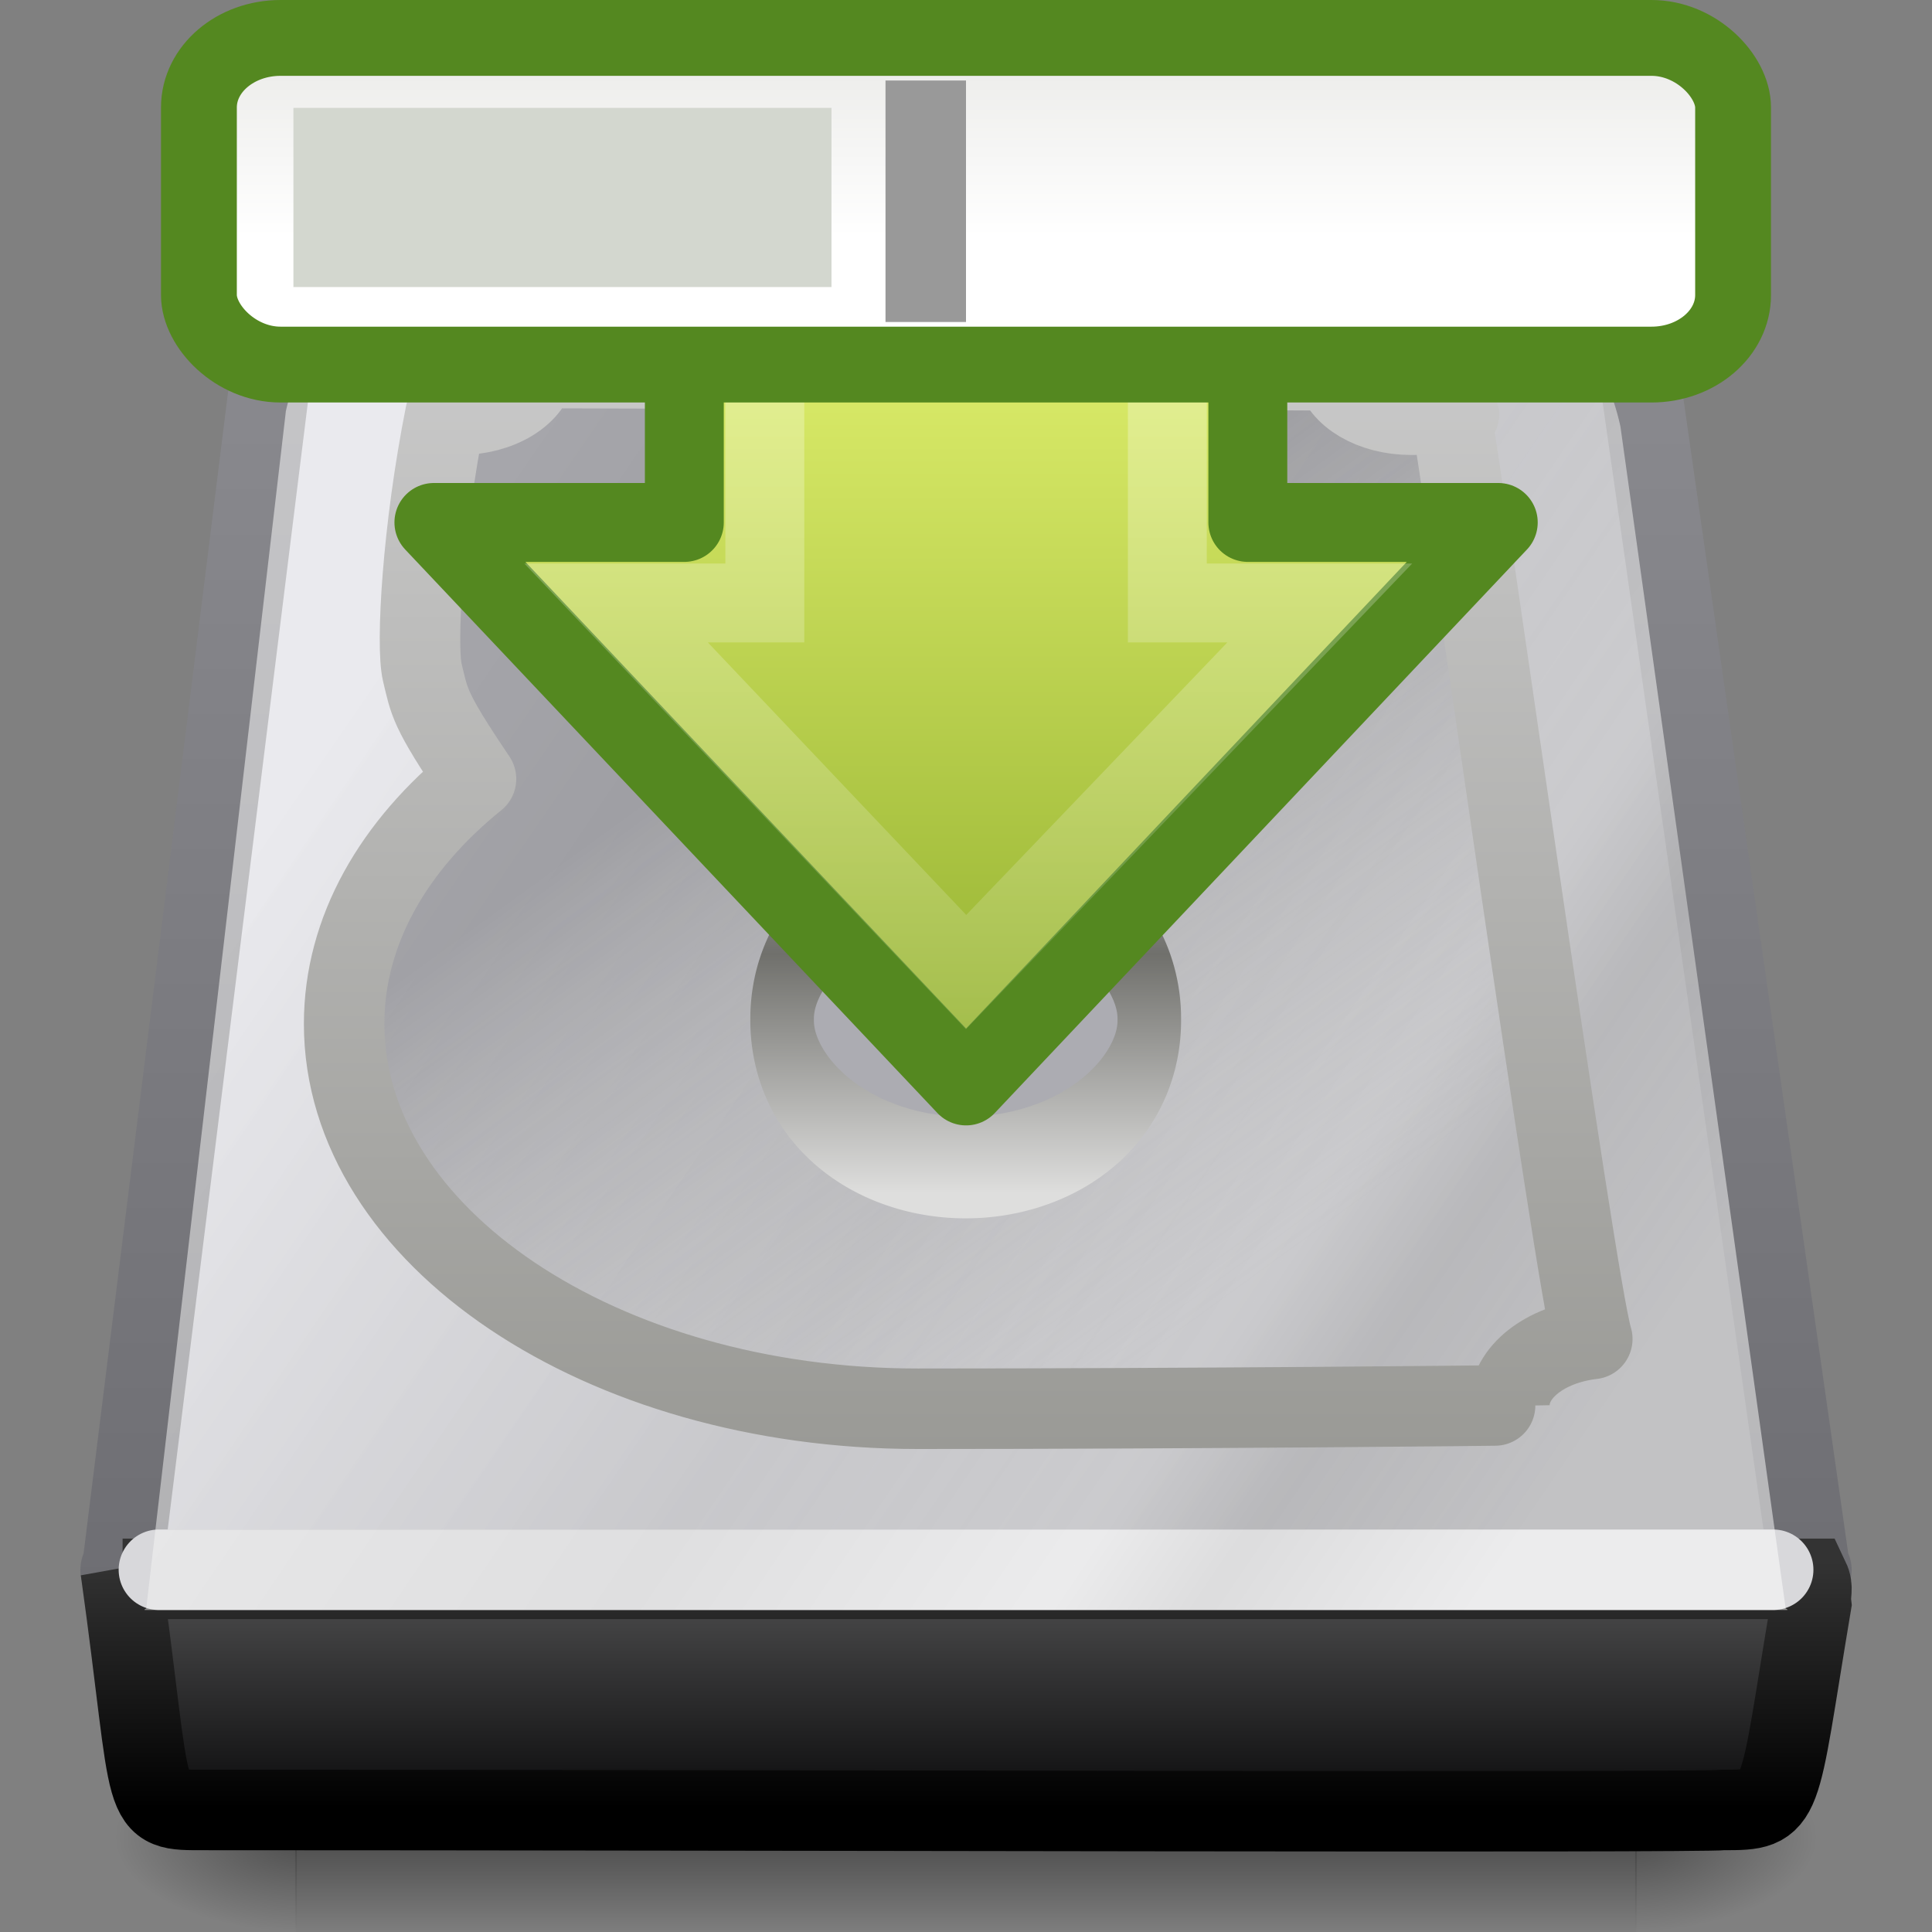 <?xml version="1.0" encoding="UTF-8" standalone="no"?>
<!-- Created with Inkscape (http://www.inkscape.org/) -->

<svg
   xmlns:svg="http://www.w3.org/2000/svg"
   xmlns="http://www.w3.org/2000/svg"
   xmlns:xlink="http://www.w3.org/1999/xlink"
   version="1.0"
   width="24"
   height="24"
   id="svg2">
  <rect width="100%" height="100%" fill="#808080" stroke="none"/>
  <defs
     id="defs4">
    <linearGradient
       id="linearGradient5048">
      <stop
         id="stop5050"
         style="stop-color:black;stop-opacity:0"
         offset="0" />
      <stop
         id="stop5056"
         style="stop-color:black;stop-opacity:1"
         offset="0.5" />
      <stop
         id="stop5052"
         style="stop-color:black;stop-opacity:0"
         offset="1" />
    </linearGradient>
    <linearGradient
       x1="302.857"
       y1="366.648"
       x2="302.857"
       y2="609.505"
       id="linearGradient3743"
       xlink:href="#linearGradient5048"
       gradientUnits="userSpaceOnUse"
       gradientTransform="matrix(0.034,0,0,0.01,-0.466,17.955)" />
    <radialGradient
       cx="605.714"
       cy="486.648"
       r="117.143"
       fx="605.714"
       fy="486.648"
       id="radialGradient3740"
       xlink:href="#linearGradient5060"
       gradientUnits="userSpaceOnUse"
       gradientTransform="matrix(0.02,0,0,0.01,8.11,17.955)" />
    <linearGradient
       id="linearGradient5060">
      <stop
         id="stop5062"
         style="stop-color:black;stop-opacity:1"
         offset="0" />
      <stop
         id="stop5064"
         style="stop-color:black;stop-opacity:0"
         offset="1" />
    </linearGradient>
    <radialGradient
       cx="605.714"
       cy="486.648"
       r="117.143"
       fx="605.714"
       fy="486.648"
       id="radialGradient3737"
       xlink:href="#linearGradient5060"
       gradientUnits="userSpaceOnUse"
       gradientTransform="matrix(-0.02,0,0,0.01,15.89,17.955)" />
    <linearGradient
       id="linearGradient3448">
      <stop
         id="stop3450"
         style="stop-color:#8c8c91;stop-opacity:1"
         offset="0" />
      <stop
         id="stop3452"
         style="stop-color:#6e6e73;stop-opacity:1"
         offset="1" />
    </linearGradient>
    <linearGradient
       x1="10.149"
       y1="7"
       x2="10.149"
       y2="19.823"
       id="linearGradient3734"
       xlink:href="#linearGradient3448"
       gradientUnits="userSpaceOnUse"
       gradientTransform="matrix(0.903,0,0,1.306,1.159,-6.134)" />
    <linearGradient
       id="linearGradient4235">
      <stop
         id="stop4237"
         style="stop-color:#d4d4dc;stop-opacity:1"
         offset="0" />
      <stop
         id="stop4239"
         style="stop-color:#848489;stop-opacity:1"
         offset="1" />
    </linearGradient>
    <linearGradient
       x1="-56.131"
       y1="-142.797"
       x2="-23.247"
       y2="-110.295"
       id="linearGradient3732"
       xlink:href="#linearGradient4235"
       gradientUnits="userSpaceOnUse"
       gradientTransform="matrix(0.33,0,0,0.474,26.328,71.42)" />
    <linearGradient
       id="linearGradient3341">
      <stop
         id="stop3343"
         style="stop-color:#333;stop-opacity:1"
         offset="0" />
      <stop
         id="stop3345"
         style="stop-color:black;stop-opacity:1"
         offset="1" />
    </linearGradient>
    <linearGradient
       x1="27.567"
       y1="44.514"
       x2="27.567"
       y2="52.98"
       id="linearGradient3729"
       xlink:href="#linearGradient3341"
       gradientUnits="userSpaceOnUse"
       gradientTransform="matrix(0.334,0,0,0.361,1.312,3.334)" />
    <linearGradient
       id="linearGradient2215">
      <stop
         id="stop2223"
         style="stop-color:#555556;stop-opacity:1"
         offset="0" />
      <stop
         id="stop2219"
         style="stop-color:#0c0c0d;stop-opacity:1"
         offset="1" />
    </linearGradient>
    <linearGradient
       x1="53.991"
       y1="87.896"
       x2="53.991"
       y2="104.281"
       id="linearGradient3727"
       xlink:href="#linearGradient2215"
       gradientUnits="userSpaceOnUse"
       gradientTransform="matrix(0.174,0,0,0.186,1.124,3.009)" />
    <linearGradient
       id="linearGradient2555">
      <stop
         id="stop2557"
         style="stop-color:white;stop-opacity:1"
         offset="0" />
      <stop
         id="stop2561"
         style="stop-color:#e6e6e6;stop-opacity:1"
         offset="0.5" />
      <stop
         id="stop2563"
         style="stop-color:white;stop-opacity:1"
         offset="0.75" />
      <stop
         id="stop2565"
         style="stop-color:#e1e1e1;stop-opacity:1"
         offset="0.842" />
      <stop
         id="stop2559"
         style="stop-color:white;stop-opacity:1"
         offset="1" />
    </linearGradient>
    <linearGradient
       x1="-56.131"
       y1="-142.797"
       x2="-23.247"
       y2="-110.295"
       id="linearGradient3723"
       xlink:href="#linearGradient2555"
       gradientUnits="userSpaceOnUse"
       gradientTransform="matrix(0.321,0,0,0.467,25.92,71.111)" />
    <linearGradient
       id="linearGradient3470">
      <stop
         id="stop3472"
         style="stop-color:#9a9a96;stop-opacity:1"
         offset="0" />
      <stop
         id="stop3474"
         style="stop-color:#cacaca;stop-opacity:1"
         offset="1" />
    </linearGradient>
    <linearGradient
       x1="11.36"
       y1="18.501"
       x2="11.36"
       y2="7.976"
       id="linearGradient3720"
       xlink:href="#linearGradient3470"
       gradientUnits="userSpaceOnUse"
       gradientTransform="matrix(0.903,0,0,1.326,0.774,-6.534)" />
    <linearGradient
       id="linearGradient4241">
      <stop
         id="stop4243"
         style="stop-color:#646469;stop-opacity:0.505"
         offset="0" />
      <stop
         id="stop4245"
         style="stop-color:#aeaeab;stop-opacity:0"
         offset="1" />
    </linearGradient>
    <linearGradient
       x1="54.726"
       y1="43.524"
       x2="75.661"
       y2="82.089"
       id="linearGradient3718"
       xlink:href="#linearGradient4241"
       gradientUnits="userSpaceOnUse"
       gradientTransform="matrix(0.171,0,0,0.229,0.949,-1.671)" />
    <linearGradient
       id="linearGradient13428">
      <stop
         id="stop13430"
         style="stop-color:#4f4f4c;stop-opacity:0"
         offset="0" />
      <stop
         id="stop2225"
         style="stop-color:#70706c;stop-opacity:1"
         offset="0.297" />
      <stop
         id="stop13432"
         style="stop-color:#dededd;stop-opacity:1"
         offset="1" />
    </linearGradient>
    <linearGradient
       x1="33.056"
       y1="28.3"
       x2="33.056"
       y2="53.48"
       id="linearGradient3745"
       xlink:href="#linearGradient13428"
       gradientUnits="userSpaceOnUse" />
    <linearGradient
       id="linearGradient4222">
      <stop
         id="stop4224"
         style="stop-color:white;stop-opacity:1"
         offset="0" />
      <stop
         id="stop4226"
         style="stop-color:white;stop-opacity:0"
         offset="1" />
    </linearGradient>
    <linearGradient
       x1="8.527"
       y1="33.332"
       x2="57.411"
       y2="33.332"
       id="linearGradient3714"
       xlink:href="#linearGradient4222"
       gradientUnits="userSpaceOnUse"
       gradientTransform="matrix(0,0.391,-0.387,0,-30.08,-6.111)" />
    <linearGradient
       id="linearGradient2264">
      <stop
         id="stop2266"
         style="stop-color:#d7e866;stop-opacity:1"
         offset="0" />
      <stop
         id="stop2268"
         style="stop-color:#8cab2a;stop-opacity:1"
         offset="1" />
    </linearGradient>
    <linearGradient
       x1="28.671"
       y1="23.891"
       x2="1.31"
       y2="23.891"
       id="linearGradient3712"
       xlink:href="#linearGradient2264"
       gradientUnits="userSpaceOnUse"
       gradientTransform="matrix(0,-0.337,-0.335,0,-32.289,11.195)" />
    <linearGradient
       id="linearGradient6451">
      <stop
         id="stop6453"
         style="stop-color:#eeeeec;stop-opacity:1"
         offset="0" />
      <stop
         id="stop6455"
         style="stop-color:white;stop-opacity:1"
         offset="1" />
    </linearGradient>
    <linearGradient
       x1="21.478"
       y1="1.685"
       x2="21.478"
       y2="6.575"
       id="linearGradient5605"
       xlink:href="#linearGradient6451"
       gradientUnits="userSpaceOnUse"
       gradientTransform="matrix(0.476,0,0,0.406,-36.625,-0.806)" />
  </defs>
  <g
     id="layer1">
    <rect
       width="16.654"
       height="2.409"
       x="3.673"
       y="21.591"
       id="rect2723"
       style="opacity:0.402;fill:url(#linearGradient3743);fill-opacity:1;fill-rule:nonzero;stroke:none;stroke-width:1;marker:none;visibility:visible;display:inline;overflow:visible" />
    <path
       d="m 20.319,21.592 c 0,0 0,2.408 0,2.408 1.043,0.004 2.522,-0.54 2.522,-1.204 0,-0.665 -1.164,-1.204 -2.522,-1.204 z"
       id="path2725"
       style="opacity:0.402;fill:url(#radialGradient3740);fill-opacity:1;fill-rule:nonzero;stroke:none;stroke-width:1;marker:none;visibility:visible;display:inline;overflow:visible" />
    <path
       d="m 3.681,21.592 c 0,0 0,2.408 0,2.408 -1.043,0.004 -2.522,-0.54 -2.522,-1.204 0,-0.665 1.164,-1.204 2.522,-1.204 z"
       id="path2727"
       style="opacity:0.402;fill:url(#radialGradient3737);fill-opacity:1;fill-rule:nonzero;stroke:none;stroke-width:1;marker:none;visibility:visible;display:inline;overflow:visible" />
    <path
       d="M 3.347,4.788 1.519,19.485 c -0.014,0 -0.021,0.004 -0.021,0.015 l 21.004,0 c 0,-0.011 -0.007,-0.015 -0.021,-0.015 L 20.341,4.491 c 0,0 -0.263,-0.991 -1.274,-0.991 -0.964,0 -13.363,0 -14.379,0 -1.062,0 -1.342,1.288 -1.342,1.288 z"
       id="rect2990"
       style="fill:url(#linearGradient3732);fill-opacity:1;fill-rule:nonzero;stroke:url(#linearGradient3734);stroke-width:1;stroke-linecap:round;stroke-linejoin:round;stroke-miterlimit:4;stroke-opacity:1;stroke-dasharray:none;stroke-dashoffset:0;marker:none;visibility:visible;display:inline;overflow:visible;enable-background:accumulate" />
    <path
       d="m 1.523,19.613 c 6.984,0 13.967,0 20.951,0 0.056,0.118 0.009,0.171 0.025,0.313 -0.426,2.535 -0.317,2.558 -1.088,2.558 -0.302,0.036 -12.18,0 -18.862,0 -0.838,0 -0.626,0.049 -1.05,-2.984 l 0.025,0.113 z"
       id="rect2992"
       style="fill:url(#linearGradient3727);fill-opacity:1;fill-rule:nonzero;stroke:url(#linearGradient3729);stroke-width:1;stroke-linecap:butt;stroke-linejoin:miter;stroke-miterlimit:4;stroke-opacity:1;stroke-dasharray:none;stroke-dashoffset:0;marker:none;visibility:visible;display:inline;overflow:visible;enable-background:accumulate" />
    <path
       d="m 1.974,19.5 20.053,0"
       id="path2215"
       style="fill:#e5e5e9;fill-opacity:1;fill-rule:evenodd;stroke:#d8d8db;stroke-width:1;stroke-linecap:round;stroke-linejoin:round;stroke-miterlimit:4;stroke-opacity:1;stroke-dasharray:none;display:inline" />
    <path
       d="M 3.55,5.118 1.816,19.985 c -0.013,0 -0.02,0.004 -0.02,0.015 l 20.407,0 c 0,-0.011 -0.007,-0.015 -0.02,-0.015 L 20.13,5.301 c 0,0 -0.21,-1.052 -0.687,-1.052 -0.48,0 -14.691,-0.076 -15.187,-0.076 -0.526,0 -0.707,0.945 -0.707,0.945 z"
       id="path5354"
       style="opacity:0.5;fill:url(#linearGradient3723);fill-opacity:1;fill-rule:nonzero;stroke:none;stroke-width:1;marker:none;visibility:visible;display:inline;overflow:visible;enable-background:accumulate" />
    <path
       d="m 6.66,4.572 c -0.044,0.327 -0.457,0.58 -0.955,0.58 -0.059,0 -0.115,-3.643e-4 -0.171,-0.007 -0.287,1.436 -0.367,2.878 -0.288,3.207 0.09,0.373 0.079,0.453 0.667,1.324 C 4.891,10.501 4.275,11.56 4.275,12.718 c 0,2.638 3.193,4.782 7.126,4.782 3.371,0 7.349,-0.039 7.349,-0.044 0,-0.413 0.444,-0.755 1.03,-0.823 -0.216,-0.702 -1.634,-10.897 -1.757,-11.488 0.381,0 -0.437,0.007 -0.494,0.007 C 17.044,5.151 16.647,4.913 16.583,4.6 L 6.66,4.572 z"
       id="path12457"
       style="fill:url(#linearGradient3718);fill-opacity:1;fill-rule:nonzero;stroke:url(#linearGradient3720);stroke-width:1;stroke-linecap:round;stroke-linejoin:round;stroke-miterlimit:4;stroke-opacity:1;stroke-dasharray:none;stroke-dashoffset:0;marker:none;visibility:visible;display:inline;overflow:visible;enable-background:accumulate" />
    <path
       d="m 56.715,40.626 a 21.721,10.86 0 1 1 -43.441,0 21.721,10.86 0 1 1 43.441,0 z"
       transform="matrix(0.105,0,0,0.168,8.322,5.841)"
       id="path13436"
       style="fill:#acacb2;fill-opacity:1;fill-rule:nonzero;stroke:url(#linearGradient3745);stroke-width:7.521;stroke-linecap:round;stroke-linejoin:round;stroke-miterlimit:4;stroke-opacity:1;stroke-dasharray:none;stroke-dashoffset:0;marker:none;visibility:visible;display:inline;overflow:visible;enable-background:accumulate" />
    <g
       transform="translate(52.303,3.367)"
       id="g3708">
      <path
         d="m -33.691,3.123 -6.611,7 -6.611,-7 3.111,0 0,-6 7,0 0,6 3.111,0 z"
         id="path4348"
         style="fill:url(#linearGradient3712);fill-opacity:1;fill-rule:nonzero;stroke:#548820;stroke-width:0.98;stroke-linecap:round;stroke-linejoin:round;stroke-miterlimit:4;stroke-opacity:1;stroke-dasharray:none;stroke-dashoffset:0;marker:none;visibility:visible;display:inline;overflow:visible" />
      <path
         d="m -35.908,4.123 -4.394,4.586 -4.348,-4.586 1.848,0 0,-6 5,0 0,6 1.894,0 z"
         id="path4360"
         style="opacity:0.354;fill:none;stroke:url(#linearGradient3714);stroke-width:0.98;stroke-linecap:butt;stroke-linejoin:miter;stroke-miterlimit:4;stroke-opacity:1;stroke-dasharray:none;stroke-dashoffset:0;marker:none;visibility:visible;display:inline;overflow:visible" />
    </g>
    <g
       transform="translate(36.952,1.074)"
       id="g5600">
      <rect
         width="19.058"
         height="4.058"
         rx="1.014"
         ry="0.864"
         x="-34.481"
         y="-0.603"
         id="rect5480"
         style="fill:url(#linearGradient5605);fill-opacity:1;stroke:#548820;stroke-width:0.942;stroke-linecap:butt;stroke-linejoin:miter;stroke-miterlimit:4;stroke-opacity:1;stroke-dasharray:none;stroke-dashoffset:0;display:inline" />
      <rect
         width="6.684"
         height="2.226"
         x="-33.307"
         y="0.266"
         id="rect6467"
         style="fill:#d3d7cf;fill-opacity:1;stroke:none;display:inline" />
      <rect
         width="1"
         height="3"
         x="-25.952"
         y="-0.074"
         id="rect6469"
         style="fill:#999;fill-opacity:1;stroke:none;display:inline" />
    </g>
  </g>
</svg>
